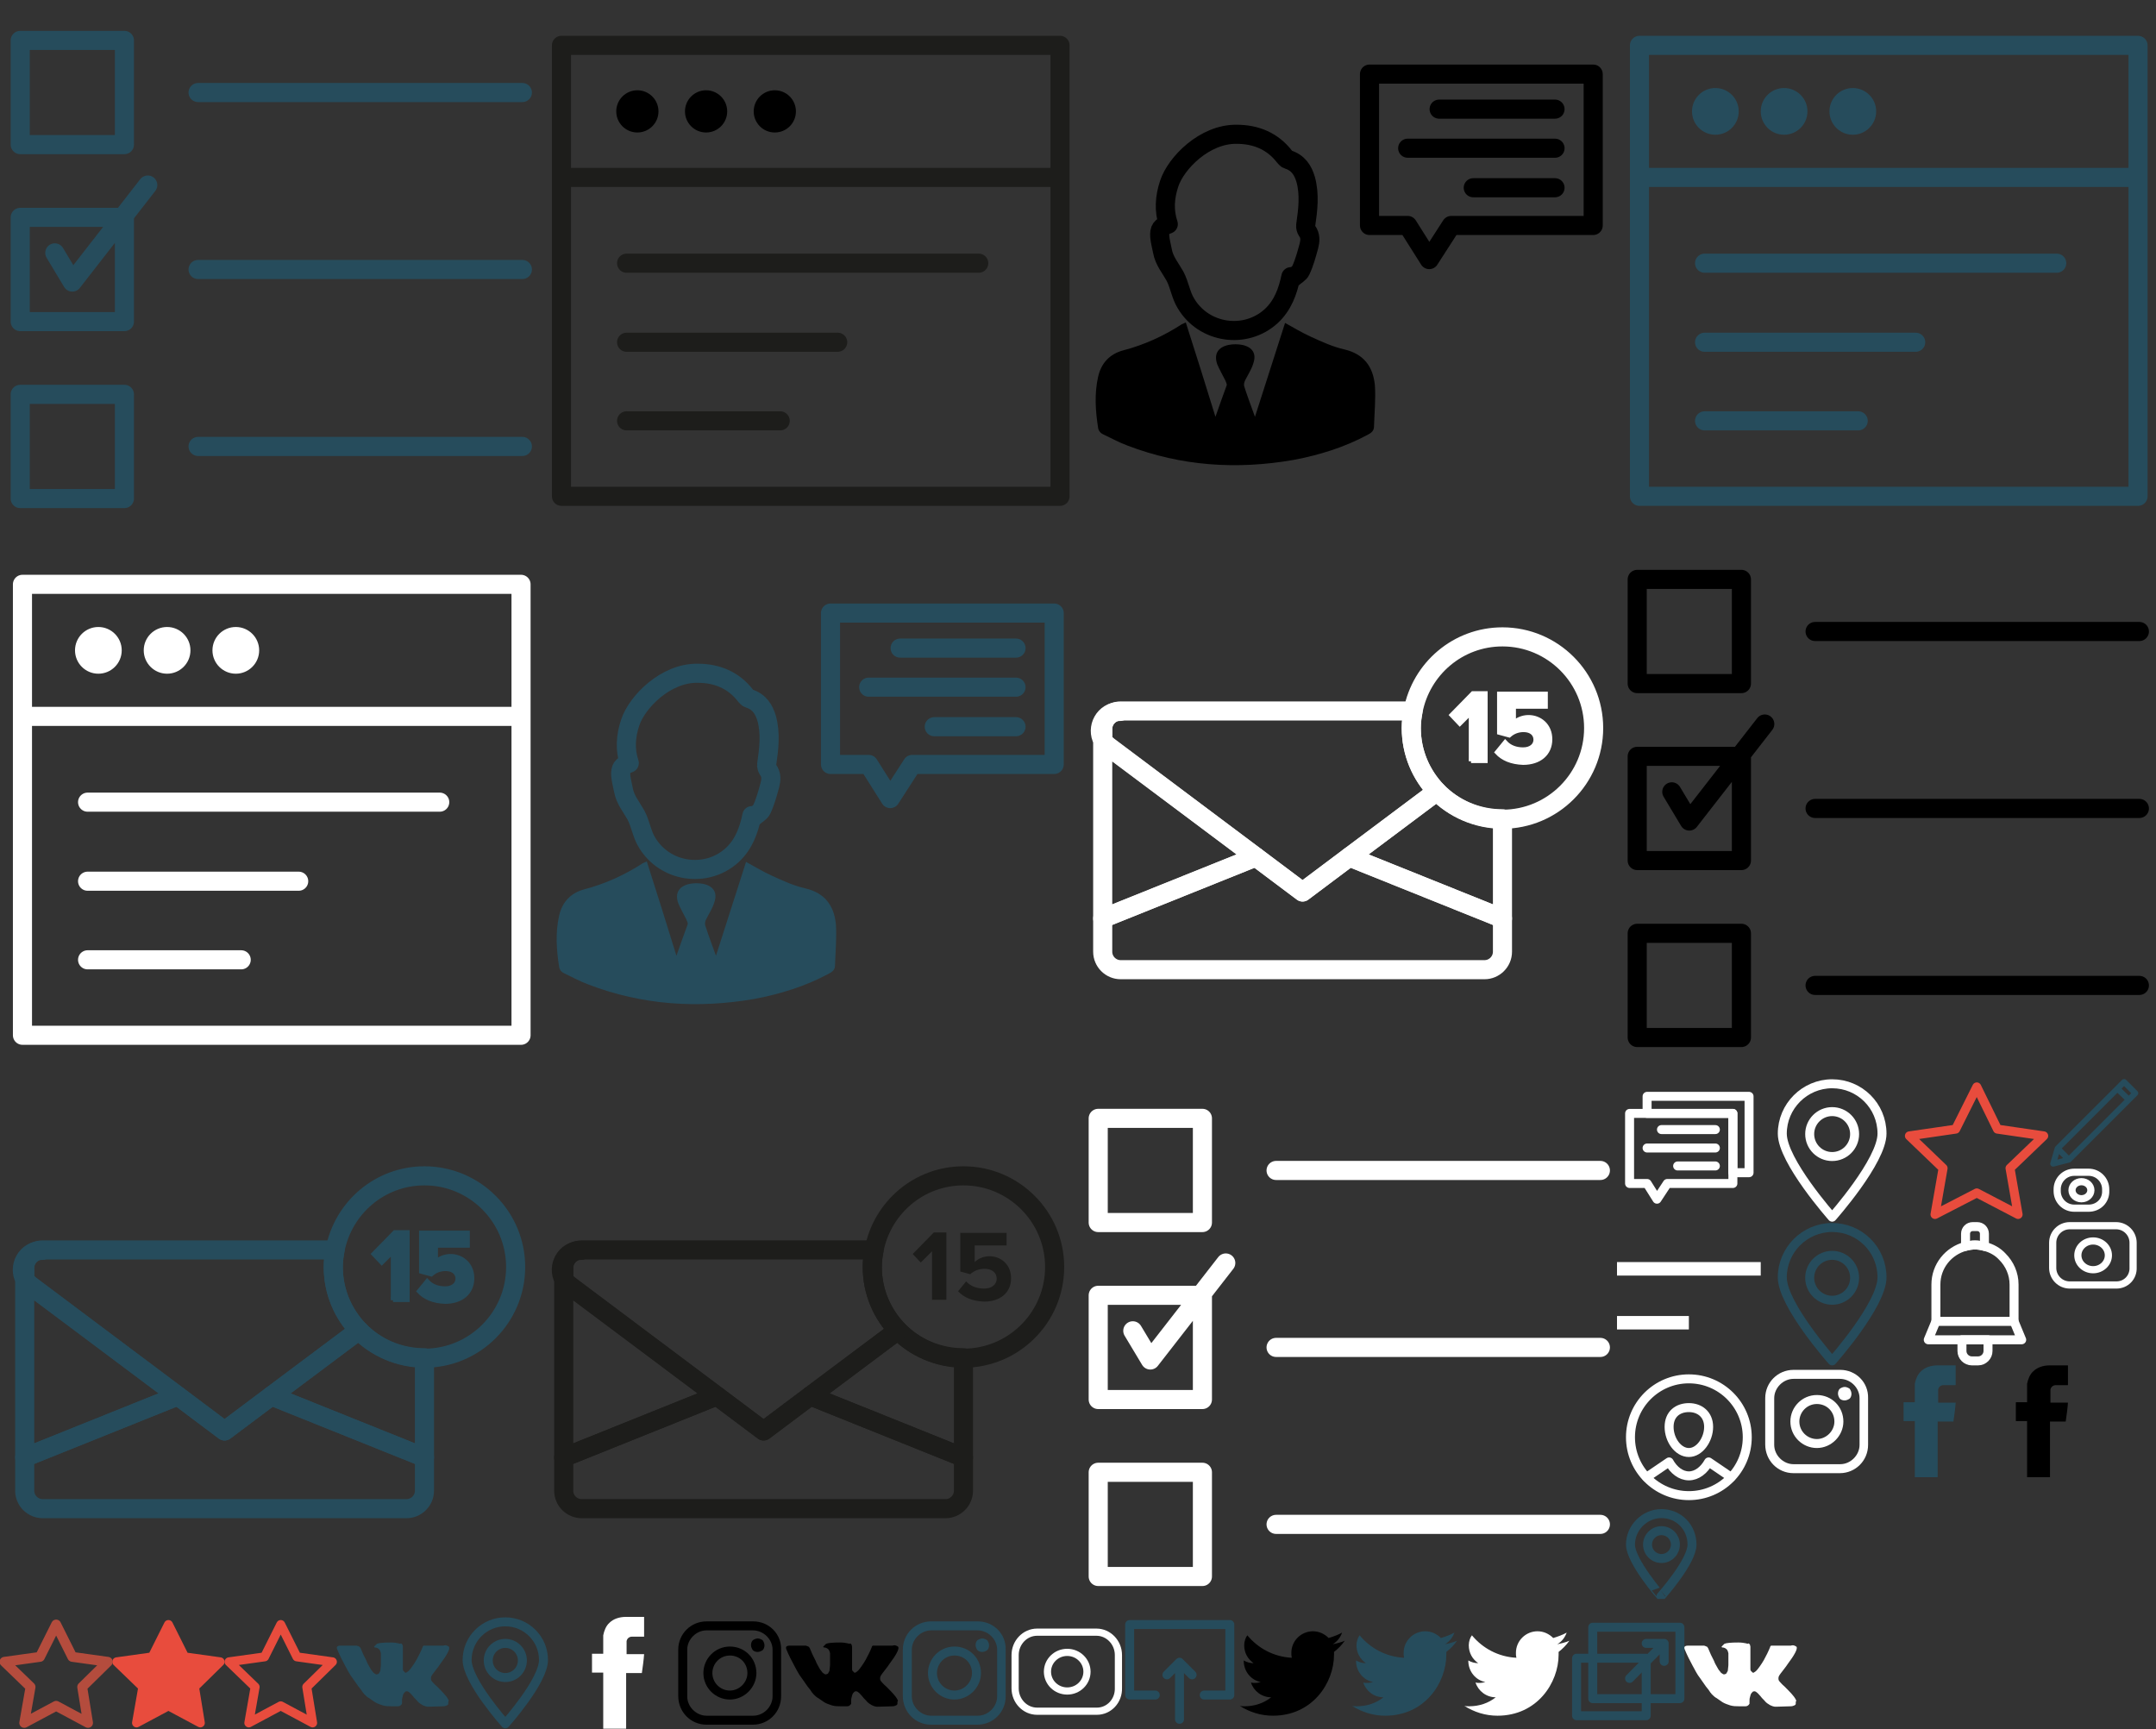 <?xml version="1.0" encoding="utf-8"?><svg width="480" height="385" viewBox="0 0 480 385" xmlns="http://www.w3.org/2000/svg" xmlns:xlink="http://www.w3.org/1999/xlink"><rect x="0" y="0" width="480" height="385" fill="#333333" stroke="none"/><svg viewBox="0 0 120 120" width="120" height="120" id="catalog-black" x="120"><path fill="none" stroke="#1D1D1B" stroke-width="4.252" stroke-linecap="round" stroke-linejoin="round" stroke-miterlimit="10" d="M5 10.1h111v100.4H5zM5 39.5h111"/><circle cx="21.9" cy="24.8" r="4.7"/><circle cx="37.2" cy="24.8" r="4.7"/><circle cx="52.5" cy="24.8" r="4.7"/><path fill="none" stroke="#1D1D1B" stroke-width="4.252" stroke-linecap="round" stroke-linejoin="round" stroke-miterlimit="10" d="M19.5 58.6h78.4M19.5 76.2h47M19.5 93.7h34.2"/></svg><svg viewBox="0 0 120 120" width="120" height="120" id="catalog-brand" x="360"><path fill="none" stroke="#264C5C" stroke-width="4.252" stroke-linecap="round" stroke-linejoin="round" stroke-miterlimit="10" d="M5 10.1h111v100.4H5zM5 39.5h111"/><circle fill="#264C5C" stroke="#264C5C" stroke-miterlimit="10" cx="21.9" cy="24.8" r="4.7"/><circle fill="#264C5C" stroke="#264C5C" stroke-miterlimit="10" cx="37.2" cy="24.8" r="4.7"/><circle fill="#264C5C" stroke="#264C5C" stroke-miterlimit="10" cx="52.5" cy="24.8" r="4.7"/><path fill="none" stroke="#264C5C" stroke-width="4.252" stroke-linecap="round" stroke-linejoin="round" stroke-miterlimit="10" d="M19.5 58.6h78.4M19.5 76.2h47M19.5 93.7h34.2"/></svg><svg viewBox="0 0 120 120" width="120" height="120" id="catalog-white" y="120"><path fill="none" stroke="#FFF" stroke-width="4.252" stroke-linecap="round" stroke-linejoin="round" stroke-miterlimit="10" d="M5 10.1h111v100.4H5zM5 39.5h111"/><circle fill="#FFF" stroke="#FFF" stroke-miterlimit="10" cx="21.9" cy="24.8" r="4.7"/><circle fill="#FFF" stroke="#FFF" stroke-miterlimit="10" cx="37.2" cy="24.8" r="4.7"/><circle fill="#FFF" stroke="#FFF" stroke-miterlimit="10" cx="52.5" cy="24.8" r="4.7"/><path fill="none" stroke="#FFF" stroke-width="4.252" stroke-linecap="round" stroke-linejoin="round" stroke-miterlimit="10" d="M19.5 58.6h78.4M19.5 76.2h47M19.5 93.7h34.2"/></svg><svg viewBox="0 0 20 20" width="20" height="20" id="edit-brand-20" x="456" y="240"><path fill="none" stroke="#264C5C" stroke-width="1.3" stroke-linecap="round" stroke-linejoin="round" stroke-miterlimit="10" d="M16.9.9l2.5 2.5L4.6 18.2l-3.5.9 1-3.4zM4.6 18.2l-2.5-2.5M17.9 4.8l-2.5-2.4"/></svg><svg viewBox="0 0 25 25" width="25" height="25" id="expand-brand-25" x="350" y="360"><path fill="none" stroke="#264C5C" stroke-width="2" stroke-linecap="round" stroke-linejoin="round" stroke-miterlimit="10" d="M20.5 5.9l-7.7 7.8M20.5 5.9h-4M20.5 5.9v4M4.6 2.3H24v15.9H4.6z"/><path fill="none" stroke="#264C5C" stroke-width="2" stroke-linecap="round" stroke-linejoin="round" stroke-miterlimit="10" d="M1 9.2h15.5V22H1z"/></svg><svg viewBox="0 0 32 32" width="32" height="32" id="favorite-danger" x="424" y="240"><path fill="none" stroke="#E84C3D" stroke-width="2" stroke-linecap="round" stroke-linejoin="round" stroke-miterlimit="10" d="M16.1 2l4.6 9.4L31 12.9l-7.5 7.2 1.8 10.3-9.2-4.8-9.3 4.8 1.8-10.3-7.5-7.2 10.3-1.5z"/></svg><svg viewBox="0 0 25 25" width="25" height="25" id="favorite-danger-25" x="50" y="360"><path fill="none" stroke="#E84C3D" stroke-width="2" stroke-linecap="round" stroke-linejoin="round" stroke-miterlimit="10" d="M12.5 1.7l3.6 7.2L24 10l-5.7 5.6 1.3 8-7.1-3.8-7.1 3.8 1.4-8L1 10l7.9-1.1z"/></svg><svg viewBox="0 0 25 25" width="25" height="25" id="favorite-danger-25-active" x="25" y="360"><path fill="#E84C3D" stroke="#E84C3D" stroke-width="2" stroke-linecap="round" stroke-linejoin="round" stroke-miterlimit="10" d="M12.5 1.7l3.6 7.2L24 10l-5.7 5.6 1.3 8-7.1-3.8-7.1 3.8 1.4-8L1 10l7.9-1.1z"/></svg><svg viewBox="0 0 25 25" width="25" height="25" id="favorite-danger-25-hover" y="360"><path fill="none" stroke="#B44C3D" stroke-width="2.2" stroke-linecap="round" stroke-linejoin="round" stroke-miterlimit="10" d="M12.5 1.7l3.6 7.2L24 10l-5.7 5.6 1.3 8-7.1-3.8-7.1 3.8 1.4-8L1 10l7.9-1.1z"/></svg><svg viewBox="0 0 25 25" width="25" height="25" id="fb-black" x="442" y="304"><path d="M10.7 1.3C11.6.4 13 0 14.3 0h4.1v4.4h-2.7c-.6 0-1.1.4-1.2 1v2.9h3.9c-.1 1.4-.3 2.8-.5 4.2h-3.5v12.4H9.3V12.4H6.8V8.2h2.5V4.1c.2-1 .6-2.1 1.4-2.8z"/></svg><svg viewBox="0 0 25 25" width="25" height="25" id="fb-brand" x="417" y="304"><path fill="#264C5C" d="M10.7 1.3C11.6.4 13 0 14.3 0h4.1v4.4h-2.7c-.6 0-1.1.4-1.2 1v2.9h3.9c-.1 1.4-.3 2.8-.5 4.2h-3.5v12.4H9.3V12.4H6.8V8.2h2.5V4.1c.2-1 .6-2.1 1.4-2.8z"/></svg><svg viewBox="0 0 25 25" width="25" height="25" id="fb-white" x="125" y="360"><path fill="#FFF" d="M10.7 1.3C11.6.4 13 0 14.3 0h4.1v4.4h-2.7c-.6 0-1.1.4-1.2 1v2.9h3.9c-.1 1.4-.3 2.8-.5 4.2h-3.5v12.4H9.3V12.4H6.8V8.2h2.5V4.1c.2-1 .6-2.1 1.4-2.8z"/></svg><svg viewBox="0 0 32 32" width="32" height="32" id="geo-brand" x="392" y="272"><path fill="none" stroke="#264C5C" stroke-width="2" stroke-linecap="round" stroke-linejoin="round" stroke-miterlimit="10" d="M27 12.4C27 18.5 15.9 31 15.9 31S4.8 18.5 4.8 12.4s5-11.1 11.1-11.1S27 6.2 27 12.4z"/><circle fill="none" stroke="#264C5C" stroke-width="2" stroke-linecap="round" stroke-linejoin="round" stroke-miterlimit="10" cx="15.9" cy="12.5" r="5"/></svg><svg viewBox="0 0 20 20" width="20" height="20" id="geo-brand-20" x="360" y="336"><path fill="none" stroke="#264C5C" stroke-width="2" stroke-linecap="round" stroke-linejoin="round" stroke-miterlimit="10" d="M16.7 7.9c0 3.8-6.9 11.5-6.9 11.5S3 11.6 3 7.9 6.1 1 9.9 1s6.8 3 6.8 6.9z"/><circle fill="none" stroke="#264C5C" stroke-width="2" stroke-linecap="round" stroke-linejoin="round" stroke-miterlimit="10" cx="9.9" cy="7.9" r="3.1"/></svg><svg viewBox="0 0 25 25" width="25" height="25" id="geo-brand-25" x="100" y="360"><path fill="none" stroke="#264C5C" stroke-width="2" stroke-linecap="round" stroke-linejoin="round" stroke-miterlimit="10" d="M21 9.6c0 4.7-8.5 14.2-8.5 14.2S4 14.3 4 9.6s3.8-8.5 8.5-8.5S21 4.9 21 9.6z"/><circle fill="none" stroke="#264C5C" stroke-width="2" stroke-linecap="round" stroke-linejoin="round" stroke-miterlimit="10" cx="12.5" cy="9.7" r="3.8"/></svg><svg viewBox="0 0 32 32" width="32" height="32" id="geo-white" x="392" y="240"><path fill="none" stroke="#FFF" stroke-width="2" stroke-linecap="round" stroke-linejoin="round" stroke-miterlimit="10" d="M27 12.4C27 18.5 15.9 31 15.9 31S4.8 18.5 4.8 12.4s5-11.1 11.1-11.1S27 6.2 27 12.4z"/><circle fill="none" stroke="#FFF" stroke-width="2" stroke-linecap="round" stroke-linejoin="round" stroke-miterlimit="10" cx="15.9" cy="12.5" r="5"/></svg><svg viewBox="0 0 25 25" width="25" height="25" id="instagram-black" x="150" y="360"><path d="M17.7 1H7.3C3.8 1 1 3.8 1 7.3v10.3C1 21.2 3.8 24 7.3 24h10.3c3.5 0 6.3-2.8 6.3-6.3V7.3C24 3.8 21.2 1 17.7 1zM22 17.7c0 2.3-2 4.3-4.3 4.3H7.3C5 22 3 20 3 17.7V7.3C3 5 5 3 7.3 3h10.3C20 3 22 5 22 7.3v10.4z"/><path d="M12.5 6.6c-3.3 0-5.9 2.7-5.9 5.9 0 3.3 2.7 5.9 5.9 5.9s5.9-2.7 5.9-5.9c0-3.3-2.6-5.9-5.9-5.9zm0 9.8c-2.1 0-3.9-1.7-3.9-3.9 0-2.1 1.7-3.9 3.9-3.9s3.9 1.7 3.9 3.9c0 2.1-1.8 3.9-3.9 3.9zM18.7 4.8c-.4 0-.8.2-1.1.4-.3.3-.4.7-.4 1.1 0 .4.2.8.4 1.1.3.3.7.4 1.1.4.4 0 .8-.2 1.1-.4.3-.3.4-.7.4-1.1 0-.4-.2-.8-.4-1.1-.3-.2-.7-.4-1.1-.4z"/></svg><svg viewBox="0 0 25 25" width="25" height="25" id="instagram-brand" x="200" y="360"><g fill="#264C5C"><path d="M17.7 1H7.3C3.8 1 1 3.8 1 7.3v10.3C1 21.2 3.8 24 7.3 24h10.3c3.5 0 6.3-2.8 6.3-6.3V7.3C24 3.8 21.2 1 17.7 1zM22 17.7c0 2.3-2 4.3-4.3 4.3H7.3C5 22 3 20 3 17.7V7.3C3 5 5 3 7.3 3h10.3C20 3 22 5 22 7.3v10.4z"/><path d="M12.5 6.6c-3.3 0-5.9 2.7-5.9 5.9 0 3.3 2.7 5.9 5.9 5.9s5.9-2.7 5.9-5.9c0-3.3-2.6-5.9-5.9-5.9zm0 9.8c-2.1 0-3.9-1.7-3.9-3.9 0-2.1 1.7-3.9 3.9-3.9s3.9 1.7 3.9 3.9c0 2.1-1.8 3.9-3.9 3.9zM18.7 4.8c-.4 0-.8.2-1.1.4-.3.3-.4.7-.4 1.1 0 .4.2.8.4 1.1.3.3.7.4 1.1.4.4 0 .8-.2 1.1-.4.3-.3.4-.7.4-1.1 0-.4-.2-.8-.4-1.1-.3-.2-.7-.4-1.1-.4z"/></g></svg><svg viewBox="0 0 25 25" width="25" height="25" id="instagram-white" x="392" y="304"><g fill="#FFF"><path d="M17.7 1H7.3C3.8 1 1 3.8 1 7.3v10.3C1 21.2 3.8 24 7.3 24h10.3c3.5 0 6.3-2.8 6.3-6.3V7.3C24 3.8 21.2 1 17.7 1zM22 17.7c0 2.3-2 4.3-4.3 4.3H7.3C5 22 3 20 3 17.7V7.3C3 5 5 3 7.3 3h10.3C20 3 22 5 22 7.3v10.4z"/><path d="M12.5 6.6c-3.3 0-5.9 2.7-5.9 5.9 0 3.3 2.7 5.9 5.9 5.9s5.9-2.7 5.9-5.9c0-3.3-2.6-5.9-5.9-5.9zm0 9.8c-2.1 0-3.9-1.7-3.9-3.9 0-2.1 1.7-3.9 3.9-3.9s3.9 1.7 3.9 3.9c0 2.1-1.8 3.9-3.9 3.9zM18.7 4.8c-.4 0-.8.2-1.1.4-.3.3-.4.7-.4 1.1 0 .4.2.8.4 1.1.3.3.7.4 1.1.4.4 0 .8-.2 1.1-.4.3-.3.4-.7.4-1.1 0-.4-.2-.8-.4-1.1-.3-.2-.7-.4-1.1-.4z"/></g></svg><svg viewBox="0 0 120 120" width="120" height="120" id="list-black" x="360" y="120"><path fill="none" stroke="#000" stroke-width="4.252" stroke-linecap="round" stroke-linejoin="round" stroke-miterlimit="10" d="M4.5 9h23.2v23.2H4.5zM44.1 20.6h72.2M4.5 48.4h23.2v23.2H4.5zM44.1 60h72.2M4.5 87.8h23.2V111H4.5zM44.1 99.4h72.2M12.2 56.3l3.9 6.5M32.9 41.2L16.1 62.8"/></svg><svg viewBox="0 0 120 120" width="120" height="120" id="list-brand"><path fill="none" stroke="#264C5C" stroke-width="4.252" stroke-linecap="round" stroke-linejoin="round" stroke-miterlimit="10" d="M4.5 9h23.2v23.2H4.5zM44.1 20.6h72.2M4.5 48.4h23.2v23.2H4.5zM44.1 60h72.2M4.5 87.8h23.2V111H4.5zM44.1 99.4h72.2M12.2 56.3l3.9 6.5M32.9 41.2L16.1 62.8"/></svg><svg viewBox="0 0 120 120" width="120" height="120" id="list-white" x="240" y="240"><path fill="none" stroke="#FFF" stroke-width="4.252" stroke-linecap="round" stroke-linejoin="round" stroke-miterlimit="10" d="M4.5 9h23.2v23.2H4.5zM44.1 20.6h72.2M4.5 48.4h23.2v23.2H4.5zM44.1 60h72.2M4.5 87.8h23.2V111H4.5zM44.1 99.4h72.2M12.2 56.3l3.9 6.5M32.9 41.2L16.1 62.8"/></svg><svg viewBox="0 0 120 120" width="120" height="120" id="mail-black" x="120" y="240"><g fill="none" stroke="#1D1D1B" stroke-width="4.252" stroke-linecap="round" stroke-linejoin="round" stroke-miterlimit="10"><path d="M74.6 38.3c1.8-9.4 10-16.5 19.9-16.5 11.2 0 20.3 9.1 20.3 20.3 0 11.2-9.1 20.3-20.3 20.3-5.7 0-10.9-2.4-14.6-6.2-3.5-3.6-5.7-8.6-5.7-14.1 0-1.3.1-2.6.4-3.8z"/><path d="M94.5 62.3v22.2L60.4 70.8l19.5-14.6c3.7 3.8 8.9 6.1 14.6 6.1z"/><path d="M94.5 91.9c0 2.2-1.8 4-4 4h-81c-2.2 0-4-1.8-4-4v-7.4l34.1-13.7L50 78.6l10.4-7.8 34.1 13.7v7.4z"/><path d="M5.5 44.8v-2.5c0-2.2 1.8-4 4-4h65.1c-.2 1.2-.4 2.5-.4 3.8 0 5.5 2.2 10.4 5.7 14.1L60.4 70.8 50 78.6l-10.4-7.8L6.7 46.1c-.5-.4-.9-.8-1.2-1.3z"/><path d="M5.5 42.3v2.5c-1.5-2.7.3-6.4 3.8-6.4h.1c-2.1-.1-3.9 1.7-3.9 3.9zM5.5 84.5V44.8c.3.5.7 1 1.2 1.4l32.9 24.6L5.5 84.5z"/></g><g fill="#1D1D1B"><path d="M87.5 49.5V38.6L85 41.1l-1.8-1.9 4.7-4.8h2.8v15h-3.2zM93.3 47.5l1.8-2.2c1 1.1 2.4 1.6 4 1.6 1.8 0 2.8-1 2.8-2.2 0-1.3-1-2.2-2.7-2.2-1.2 0-2.3.4-3.2 1.2l-2.2-.6v-8.6h10.3v2.8H97V41c.7-.7 1.9-1.3 3.3-1.3 2.5 0 4.8 1.8 4.8 4.9 0 3.2-2.4 5.2-6 5.2-2.6-.1-4.5-.9-5.8-2.3z"/></g></svg><svg viewBox="0 0 120 120" width="120" height="120" id="mail-brand" y="240"><g fill="none" stroke="#264C5C" stroke-width="4.252" stroke-linecap="round" stroke-linejoin="round" stroke-miterlimit="10"><path d="M74.6 38.3c1.8-9.4 10-16.5 19.9-16.5 11.2 0 20.3 9.1 20.3 20.3 0 11.2-9.1 20.3-20.3 20.3-5.7 0-10.9-2.4-14.6-6.2-3.5-3.6-5.7-8.6-5.7-14.1 0-1.3.1-2.6.4-3.8z"/><path d="M94.5 62.3v22.2L60.4 70.8l19.5-14.6c3.7 3.8 8.9 6.1 14.6 6.1z"/><path d="M94.5 91.9c0 2.2-1.8 4-4 4h-81c-2.2 0-4-1.8-4-4v-7.4l34.1-13.7L50 78.6l10.4-7.8 34.1 13.7v7.4z"/><path d="M5.5 44.8v-2.5c0-2.2 1.8-4 4-4h65.1c-.2 1.2-.4 2.5-.4 3.8 0 5.5 2.2 10.4 5.7 14.1L60.4 70.8 50 78.6l-10.4-7.8L6.7 46.1c-.5-.4-.9-.8-1.2-1.3z"/><path d="M5.5 42.3v2.5c-1.5-2.7.3-6.4 3.8-6.4h.1c-2.1-.1-3.9 1.7-3.9 3.9zM5.5 84.5V44.8c.3.5.7 1 1.2 1.4l32.9 24.6L5.5 84.5z"/></g><g fill="#264C5C" stroke="#264C5C"><path d="M87.5 49.5V38.6L85 41.1l-1.8-1.9 4.7-4.8h2.8v15h-3.2zM93.3 47.5l1.8-2.2c1 1.1 2.4 1.6 4 1.6 1.8 0 2.8-1 2.8-2.2 0-1.3-1-2.2-2.7-2.2-1.2 0-2.3.4-3.2 1.2l-2.2-.6v-8.6h10.3v2.8H97V41c.7-.7 1.9-1.3 3.3-1.3 2.5 0 4.8 1.8 4.8 4.9 0 3.2-2.4 5.2-6 5.2-2.6-.1-4.5-.9-5.8-2.3z"/></g></svg><svg viewBox="0 0 120 120" width="120" height="120" id="mail-white" x="240" y="120"><g fill="none" stroke="#FFF" stroke-width="4.252" stroke-linecap="round" stroke-linejoin="round" stroke-miterlimit="10"><path d="M74.6 38.3c1.8-9.4 10-16.5 19.9-16.5 11.2 0 20.3 9.1 20.3 20.3 0 11.2-9.1 20.3-20.3 20.3-5.7 0-10.9-2.4-14.6-6.2-3.5-3.6-5.7-8.6-5.7-14.1 0-1.3.1-2.6.4-3.8z"/><path d="M94.5 62.3v22.2L60.4 70.8l19.5-14.6c3.7 3.8 8.9 6.1 14.6 6.1z"/><path d="M94.5 91.9c0 2.2-1.8 4-4 4h-81c-2.2 0-4-1.8-4-4v-7.4l34.1-13.7L50 78.6l10.4-7.8 34.1 13.7v7.4z"/><path d="M5.5 44.8v-2.5c0-2.2 1.8-4 4-4h65.1c-.2 1.2-.4 2.5-.4 3.8 0 5.5 2.2 10.4 5.7 14.1L60.4 70.8 50 78.6l-10.4-7.8L6.7 46.1c-.5-.4-.9-.8-1.2-1.3z"/><path d="M5.5 42.3v2.5c-1.5-2.7.3-6.4 3.8-6.4h.1c-2.1-.1-3.9 1.7-3.9 3.9zM5.5 84.5V44.8c.3.5.7 1 1.2 1.4l32.9 24.6L5.5 84.5z"/></g><g fill="#FFF" stroke="#FFF"><path d="M87.5 49.5V38.6L85 41.1l-1.8-1.9 4.7-4.8h2.8v15h-3.2zM93.3 47.5l1.8-2.2c1 1.1 2.4 1.6 4 1.6 1.8 0 2.8-1 2.8-2.2 0-1.3-1-2.2-2.7-2.2-1.2 0-2.3.4-3.2 1.2l-2.2-.6v-8.6h10.3v2.8H97V41c.7-.7 1.9-1.3 3.3-1.3 2.5 0 4.8 1.8 4.8 4.9 0 3.2-2.4 5.2-6 5.2-2.6-.1-4.5-.9-5.8-2.3z"/></g></svg><svg viewBox="0 0 32 32" width="32" height="32" id="menu" x="360" y="272"><path d="M32 12H0V9h32v3zm-16 9H0v3h16v-3z" fill="#fff"/></svg><svg viewBox="0 0 32 32" width="32" height="32" id="messages-white" x="360" y="240"><path fill="none" stroke="#FFF" stroke-width="2" stroke-linecap="round" stroke-linejoin="round" stroke-miterlimit="10" d="M9.9 11.5h12M6.7 15.6h15.2M13.5 19.6h8.4"/><g fill="none" stroke="#FFF" stroke-width="2" stroke-linecap="round" stroke-linejoin="round" stroke-miterlimit="10"><path d="M25.8 21.1V7.9h-23v15.6h3.9L8.9 27l2.3-3.5h14.6z"/><path d="M29.4 4.1v17h-3.6V7.9H6.7V4.1z"/></g></svg><svg viewBox="0 0 32 32" width="32" height="32" id="notices-white" x="424" y="272"><path fill="none" stroke="#FFF" stroke-width="2" stroke-linecap="round" stroke-linejoin="round" stroke-miterlimit="10" d="M16.4 31H15c-1.2 0-2.2-1-2.2-2.2v-2.5h5.8v2.5c0 1.2-1 2.2-2.2 2.2z"/><g fill="none" stroke="#FFF" stroke-width="2" stroke-linecap="round" stroke-linejoin="round" stroke-miterlimit="10"><path d="M17.8 5.5c-.7-.2-1.4-.3-2.1-.3-.7 0-1.4.1-2.1.3C9.8 6.5 7 9.9 7 14v8.2l-1.7 4.1h20.8l-1.7-4.1V14c0-2.4-1-4.6-2.6-6.2-1-1.1-2.4-1.9-4-2.3z"/><path d="M15.2 1.1h1c.9 0 1.6.7 1.6 1.6v2.8c-.7-.2-1.4-.3-2.1-.3-.7 0-1.4.1-2.1.3V2.7c0-.9.7-1.6 1.6-1.6z"/></g><path fill="none" stroke="#FFF" stroke-width="2" stroke-linecap="round" stroke-linejoin="round" stroke-miterlimit="10" d="M7 22.2h17.4"/></svg><svg viewBox="0 0 15 10" width="15" height="10" id="preload-white-15" x="456" y="260"><path fill="none" stroke="#FFF" stroke-width="1.6" stroke-linecap="round" stroke-linejoin="round" stroke-miterlimit="10" d="M9 9H5.8C3.7 9 2 7.3 2 5.2v-.4C2 2.7 3.7 1 5.8 1H9c2.1 0 3.8 1.7 3.8 3.8v.3C12.9 7.3 11.2 9 9 9z"/><ellipse fill="none" stroke="#FFF" stroke-width="1.6" stroke-linecap="round" stroke-linejoin="round" stroke-miterlimit="10" cx="7.4" cy="5" rx="2.1" ry="1.9"/></svg><svg viewBox="0 0 20 15" width="20" height="15" id="preload-white-20" x="456" y="272"><path fill="none" stroke="#FFF" stroke-width="1.6" stroke-linecap="round" stroke-linejoin="round" stroke-miterlimit="10" d="M15.2 14.1H4.8c-2.1 0-3.8-1.7-3.8-3.8V4.7C1 2.6 2.7.9 4.8.9h10.3c2.1 0 3.8 1.7 3.8 3.8v5.5c.1 2.2-1.6 3.9-3.7 3.9z"/><ellipse fill="none" stroke="#FFF" stroke-width="1.6" stroke-linecap="round" stroke-linejoin="round" stroke-miterlimit="10" cx="10" cy="7.5" rx="3.4" ry="3.2"/></svg><svg viewBox="0 0 25 25" width="25" height="25" id="preload-white-25" x="225" y="360"><path fill="none" stroke="#FFF" stroke-width="1.6" stroke-linecap="round" stroke-linejoin="round" stroke-miterlimit="10" d="M19.2 21H5.9C3.2 21 1 18.7 1 15.9V8.5c0-2.8 2.2-5.1 4.9-5.1h13.2c2.7 0 4.9 2.3 4.9 5.1v7.3c.1 2.9-2.1 5.2-4.8 5.2z"/><ellipse fill="none" stroke="#FFF" stroke-width="1.6" stroke-linecap="round" stroke-linejoin="round" stroke-miterlimit="10" cx="12.6" cy="12.2" rx="4.4" ry="4.3"/></svg><svg viewBox="0 0 25 25" width="25" height="25" id="roll-brand-25" x="250" y="360"><path fill="none" stroke="#264C5C" stroke-width="2" stroke-linecap="round" stroke-linejoin="round" stroke-miterlimit="10" d="M18.1 17.4h5.7V1.7H1.5v15.7h5.7"/><g fill="none" stroke="#264C5C" stroke-width="2" stroke-linecap="round" stroke-linejoin="round" stroke-miterlimit="10"><path d="M15.4 12.9l-2.8-2.8-2.8 2.8M12.6 10.1v12.7"/></g></svg><svg viewBox="0 0 25 25" width="25" height="25" id="twitter-black" x="275" y="360"><path d="M24.4 5.3c-.9.4-1.8.6-2.7.8 1-.6 1.7-1.5 2.1-2.6-.9.5-2 .9-3 1.2-.9-.9-2.1-1.5-3.5-1.5-2.6 0-4.8 2.1-4.8 4.8 0 .4 0 .7.1 1.1-4-.2-7.5-2.1-9.9-5-.4.5-.7 1.4-.7 2.2 0 1.7.8 3.1 2.1 4-.8 0-1.5-.2-2.2-.6v.1c0 2.3 1.6 4.3 3.8 4.7-.4.1-.8.2-1.3.2-.3 0-.6 0-.9-.1.6 1.9 2.4 3.3 4.5 3.3-1.6 1.3-3.7 2-5.9 2-.4 0-.8 0-1.1-.1C3.2 21.2 5.7 22 8.4 22 17.2 22 22 14.7 22 8.4v-.6c.9-.7 1.7-1.5 2.4-2.5z"/></svg><svg viewBox="0 0 25 25" width="25" height="25" id="twitter-brand" x="300" y="360"><path fill="#264C5C" d="M24.4 5.3c-.9.4-1.8.6-2.7.8 1-.6 1.7-1.5 2.1-2.6-.9.5-2 .9-3 1.2-.9-.9-2.1-1.5-3.5-1.5-2.6 0-4.8 2.1-4.8 4.8 0 .4 0 .7.1 1.1-4-.2-7.5-2.1-9.9-5-.4.5-.7 1.4-.7 2.2 0 1.7.8 3.1 2.1 4-.8 0-1.5-.2-2.2-.6v.1c0 2.3 1.6 4.3 3.8 4.7-.4.1-.8.2-1.3.2-.3 0-.6 0-.9-.1.6 1.9 2.4 3.3 4.5 3.3-1.6 1.3-3.7 2-5.9 2-.4 0-.8 0-1.1-.1C3.2 21.2 5.7 22 8.4 22 17.2 22 22 14.7 22 8.4v-.6c.9-.7 1.7-1.5 2.4-2.5z"/></svg><svg viewBox="0 0 25 25" width="25" height="25" id="twitter-white" x="325" y="360"><path fill="#FFF" d="M24.4 5.3c-.9.4-1.8.6-2.7.8 1-.6 1.7-1.5 2.1-2.6-.9.5-2 .9-3 1.2-.9-.9-2.1-1.5-3.5-1.5-2.6 0-4.8 2.1-4.8 4.8 0 .4 0 .7.1 1.1-4-.2-7.5-2.1-9.9-5-.4.5-.7 1.4-.7 2.2 0 1.7.8 3.1 2.1 4-.8 0-1.5-.2-2.2-.6v.1c0 2.3 1.6 4.3 3.8 4.7-.4.1-.8.2-1.3.2-.3 0-.6 0-.9-.1.6 1.9 2.4 3.3 4.5 3.3-1.6 1.3-3.7 2-5.9 2-.4 0-.8 0-1.1-.1C3.2 21.2 5.7 22 8.4 22 17.2 22 22 14.7 22 8.4v-.6c.9-.7 1.7-1.5 2.4-2.5z"/></svg><svg viewBox="0 0 120 120" width="120" height="120" id="user-messages-black" x="240"><path fill="none" stroke="#000" stroke-width="4.252" stroke-linecap="round" stroke-linejoin="round" stroke-miterlimit="10" d="M80.4 24.3h25.8M73.4 33h32.8M88 41.8h18.2M114.7 16.5v33.7H83.1l-4.9 7.6-4.8-7.6h-8.5V16.5z"/><path d="M24 71.8c2.2 6.9 4.4 13.8 6.6 21 .9-2.6 1.7-4.8 2.5-7 .1-.3-.2-.8-.3-1.1-.6-1.2-1.3-2.4-1.8-3.6-.8-2.3.2-3.8 2.5-4.3 1-.2 2.1-.2 3.1 0 2.3.5 3.2 2 2.4 4.2-.4 1.3-1.2 2.5-1.8 3.7-.2.4-.3.9-.2 1.3.7 2.2 1.5 4.3 2.4 6.8 2.3-7.2 4.5-14 6.7-20.9 2 1.1 3.8 2.2 5.8 3.1 2.4 1.1 4.8 2.2 7.4 2.8 4.3 1 6.4 3.8 6.8 8 .2 3-.1 6.1-.2 9.2 0 .9-.6 1.4-1.4 1.8-5.2 2.8-10.7 4.5-16.5 5.6-12.6 2.2-25 1.4-37-3.2-1.9-.7-3.7-1.7-5.6-2.6-.4-.2-.8-.7-.9-1.2-.6-3.8-.9-7.7 0-11.6.7-3 2.6-5 5.6-5.8 4.6-1.2 9-3.2 13-5.8.2-.1.5-.2.9-.4z"/><path fill="none" stroke="#000" stroke-width="4.252" stroke-linecap="round" stroke-linejoin="round" stroke-miterlimit="10" d="M47.4 61.6c-.7 3.3-1.8 6.4-4.4 8.8-5.7 5.2-15 3.9-19-2.9-1.1-1.8-1.4-4.1-2.4-6-1-1.8-2.4-3.4-2.8-5.6-.2-1.1-.5-2.1-.6-3.2-.1-1.7.3-2.2 1.9-2.8-1-3-.8-6 .2-9 1.5-4.6 7.9-11.1 15-11 4.3 0 8 1.5 10.7 5 .2.2.4.5.7.6 2.3.7 3.4 2.4 4 4.5.9 3.3.5 6.7 0 10.1-.1.4.1 1 .3 1.3.8 1.1.7 2.2.4 3.4-.5 1.8-1 3.7-1.8 5.4-.3.7-1.2 1.1-1.8 1.7-.2-.2-.3-.3-.4-.3z"/></svg><svg viewBox="0 0 120 120" width="120" height="120" id="user-messages-brand" x="120" y="120"><path fill="none" stroke="#264C5C" stroke-width="4.252" stroke-linecap="round" stroke-linejoin="round" stroke-miterlimit="10" d="M80.4 24.3h25.8M73.4 33h32.8M88 41.8h18.2M78.2 57.8l-4.8-7.6h-8.5V16.5h49.8v33.7H83.1z"/><path fill="#264C5C" d="M24 71.8c2.2 6.9 4.4 13.8 6.6 21 .9-2.6 1.7-4.8 2.5-7 .1-.3-.2-.8-.3-1.1-.6-1.2-1.3-2.4-1.8-3.6-.8-2.3.2-3.8 2.5-4.3 1-.2 2.1-.2 3.1 0 2.3.5 3.2 2 2.4 4.2-.4 1.3-1.2 2.5-1.8 3.7-.2.4-.3.9-.2 1.3.7 2.2 1.5 4.3 2.4 6.8 2.3-7.2 4.5-14 6.7-20.9 2 1.1 3.8 2.2 5.8 3.1 2.4 1.1 4.8 2.2 7.4 2.8 4.3 1 6.4 3.8 6.8 8 .2 3-.1 6.1-.2 9.2 0 .9-.6 1.4-1.4 1.8-5.2 2.8-10.7 4.5-16.5 5.6-12.6 2.2-25 1.4-37-3.2-1.9-.7-3.7-1.7-5.6-2.6-.4-.2-.8-.7-.9-1.2-.6-3.8-.9-7.7 0-11.6.7-3 2.6-5 5.6-5.8 4.6-1.2 9-3.2 13-5.8.2-.1.5-.2.9-.4z"/><path fill="none" stroke="#264C5C" stroke-width="4.252" stroke-linecap="round" stroke-linejoin="round" stroke-miterlimit="10" d="M47.4 61.6c-.7 3.3-1.8 6.4-4.4 8.8-5.7 5.2-15 3.9-19-2.9-1.1-1.8-1.4-4.1-2.4-6-1-1.8-2.4-3.4-2.8-5.6-.2-1.1-.5-2.1-.6-3.2-.1-1.7.3-2.2 1.9-2.8-1-3-.8-6 .2-9 1.5-4.6 7.9-11.1 15-11 4.3 0 8 1.5 10.7 5 .2.2.4.5.7.6 2.3.7 3.4 2.4 4 4.5.9 3.3.5 6.7 0 10.1-.1.4.1 1 .3 1.3.8 1.1.7 2.2.4 3.4-.5 1.8-1 3.7-1.8 5.4-.3.7-1.2 1.1-1.8 1.7-.2-.2-.3-.3-.4-.3z"/></svg><svg viewBox="0 0 32 32" width="32" height="32" id="user-white" x="360" y="304"><path fill="none" stroke="#FFF" stroke-width="2" stroke-linecap="round" stroke-linejoin="round" stroke-miterlimit="10" d="M20.4 13.7c0 2.8-2 5.7-4.4 5.7s-4.4-2.8-4.4-5.7 2-4.3 4.4-4.3 4.4 1.5 4.4 4.3zM20.4 21.5c-1 1.8-2.6 3.1-4.4 3.1-1.8 0-3.4-1.3-4.4-3.1M6.6 24.9l5-3.4M25.4 24.9l-5-3.4"/><circle fill="none" stroke="#FFF" stroke-width="2" stroke-linecap="round" stroke-linejoin="round" stroke-miterlimit="10" cx="16" cy="16" r="13"/></svg><svg viewBox="0 0 25 25" width="25" height="25" id="vk-black" x="175" y="360"><path d="M24.9 18.6c0-.1-.1-.1-.1-.2-.4-.8-1.3-1.7-2.5-2.9-.6-.5-.9-.9-1.1-1.1-.3-.3-.3-.7-.2-1.1.1-.3.5-.8 1.2-1.7.4-.5.6-.8.8-1.1 1.5-2 2.2-3.3 2-3.8l-.1-.1c-.1-.1-.2-.1-.4-.2s-.5-.1-.8 0H19.3l-.1.1c-.1.1-.1.1-.1.2-.4 1-.9 2-1.4 2.9-.3.5-.6 1-.9 1.4-.3.4-.5.7-.7.9-.2.2-.3.3-.5.4-.1.1-.3.2-.3.1-.1 0-.2 0-.2-.1l-.3-.3c-.1-.1-.1-.3-.1-.5V11v-.6-.5-1.1-.9-.7-.6c0-.1-.1-.3-.1-.4-.1-.1-.1-.2-.3-.3-.2.1-.3.1-.5 0-.5-.1-1-.2-1.8-.2-1.6 0-2.7.1-3.1.3l-.5.5c-.1.1-.2.2 0 .3.5 0 .8.2 1.1.5l.1.2c.1.1.1.3.2.6v2.5c0 .5-.1.8-.1 1.1 0 .3-.1.5-.2.6-.1.2-.1.3-.2.3 0 0 0 .1-.1.1s-.2.1-.4.1c-.1 0-.3-.1-.4-.2-.2-.1-.4-.3-.5-.5-.2-.2-.4-.5-.6-.9-.2-.4-.5-.8-.7-1.4l-.2-.4-.5-1c-.2-.5-.4-.9-.6-1.4-.1-.2-.2-.3-.3-.4h-.1s-.1-.1-.2-.1-.2-.1-.3-.1H.8c-.4 0-.6.1-.7.2l-.1.1v.2c0 .1 0 .2.1.4.5 1.2 1.1 2.4 1.7 3.5.6 1.1 1.1 2.1 1.6 2.7.5.7.9 1.3 1.4 2 .5.6.8 1 .9 1.2.1.2.3.3.3.4l.3.3c.2.2.5.5.9.7.4.3.9.6 1.3.9.5.3 1.1.5 1.7.7.7.2 1.3.2 1.9.2h1.5c.3 0 .5-.1.7-.3l.1-.1c0-.1.1-.1.1-.2v-.4c0-.4 0-.7.1-1 .1-.3.1-.5.2-.7.1-.2.2-.3.3-.4l.2-.2h.1c.2-.1.5 0 .7.2.3.2.5.5.8.8.2.3.5.6.9 1 .3.4.7.7.9.8l.3.2c.2.1.4.2.7.3.3.1.5.1.7.1l3.3-.1c.3 0 .6-.1.8-.2.2-.1.3-.2.3-.4v-.4c.1-.1.1-.2.1-.3z"/></svg><svg viewBox="0 0 25 25" width="25" height="25" id="vk-brand" x="75" y="360"><path fill="#264C5C" d="M24.9 18.6c0-.1-.1-.1-.1-.2-.4-.8-1.3-1.7-2.5-2.9-.6-.5-.9-.9-1.1-1.1-.3-.3-.3-.7-.2-1.1.1-.3.5-.8 1.2-1.7.4-.5.6-.8.8-1.1 1.5-2 2.2-3.3 2-3.8l-.1-.1c-.1-.1-.2-.1-.4-.2s-.5-.1-.8 0H19.3l-.1.1c-.1.1-.1.1-.1.2-.4 1-.9 2-1.4 2.9-.3.5-.6 1-.9 1.4-.3.4-.5.7-.7.9-.2.2-.3.3-.5.4-.1.1-.3.2-.3.1-.1 0-.2 0-.2-.1l-.3-.3c-.1-.1-.1-.3-.1-.5V11v-.6-.5-1.1-.9-.7-.6c0-.1-.1-.3-.1-.4-.1-.1-.1-.2-.3-.3-.2.1-.3.1-.5 0-.5-.1-1-.2-1.8-.2-1.6 0-2.7.1-3.1.3l-.5.5c-.1.1-.2.2 0 .3.5 0 .8.2 1.1.5l.1.2c.1.1.1.3.2.6v2.5c0 .5-.1.8-.1 1.1 0 .3-.1.5-.2.6-.1.2-.1.3-.2.3 0 0 0 .1-.1.1s-.2.1-.4.1c-.1 0-.3-.1-.4-.2-.2-.1-.4-.3-.5-.5-.2-.2-.4-.5-.6-.9-.2-.4-.5-.8-.7-1.4l-.2-.4-.5-1c-.2-.5-.4-.9-.6-1.4-.1-.2-.2-.3-.3-.4h-.1s-.1-.1-.2-.1-.2-.1-.3-.1H.8c-.4 0-.6.1-.7.2l-.1.1v.2c0 .1 0 .2.1.4.5 1.2 1.1 2.4 1.7 3.5.6 1.1 1.1 2.1 1.6 2.7.5.7.9 1.3 1.4 2 .5.6.8 1 .9 1.2.1.2.3.3.3.4l.3.3c.2.2.5.5.9.7.4.3.9.6 1.3.9.5.3 1.1.5 1.7.7.7.2 1.3.2 1.9.2h1.5c.3 0 .5-.1.7-.3l.1-.1c0-.1.1-.1.1-.2v-.4c0-.4 0-.7.1-1 .1-.3.1-.5.2-.7.1-.2.2-.3.3-.4l.2-.2h.1c.2-.1.5 0 .7.2.3.2.5.5.8.8.2.3.5.6.9 1 .3.4.7.7.9.8l.3.2c.2.1.4.2.7.3.3.1.5.1.7.1l3.3-.1c.3 0 .6-.1.8-.2.2-.1.3-.2.3-.4v-.4c.1-.1.1-.2.1-.3z"/></svg><svg viewBox="0 0 25 25" width="25" height="25" id="vk-white" x="375" y="360"><path fill="#FFF" d="M24.9 18.6c0-.1-.1-.1-.1-.2-.4-.8-1.3-1.7-2.5-2.9-.6-.5-.9-.9-1.1-1.1-.3-.3-.3-.7-.2-1.1.1-.3.5-.8 1.2-1.7.4-.5.6-.8.8-1.1 1.5-2 2.2-3.3 2-3.8l-.1-.1c-.1-.1-.2-.1-.4-.2s-.5-.1-.8 0H19.3l-.1.1c-.1.1-.1.1-.1.2-.4 1-.9 2-1.4 2.9-.3.5-.6 1-.9 1.4-.3.4-.5.7-.7.9-.2.2-.3.3-.5.4-.1.1-.3.2-.3.1-.1 0-.2 0-.2-.1l-.3-.3c-.1-.1-.1-.3-.1-.5V11v-.6-.5-1.1-.9-.7-.6c0-.1-.1-.3-.1-.4-.1-.1-.1-.2-.3-.3-.2.1-.3.1-.5 0-.5-.1-1-.2-1.8-.2-1.6 0-2.7.1-3.1.3l-.5.5c-.1.1-.2.2 0 .3.5 0 .8.2 1.1.5l.1.2c.1.1.1.3.2.6v2.5c0 .5-.1.8-.1 1.1 0 .3-.1.5-.2.6-.1.2-.1.3-.2.3 0 0 0 .1-.1.1s-.2.1-.4.1c-.1 0-.3-.1-.4-.2-.2-.1-.4-.3-.5-.5-.2-.2-.4-.5-.6-.9-.2-.4-.5-.8-.7-1.4l-.2-.4-.5-1c-.2-.5-.4-.9-.6-1.4-.1-.2-.2-.3-.3-.4h-.1s-.1-.1-.2-.1-.2-.1-.3-.1H.8c-.4 0-.6.1-.7.2l-.1.1v.2c0 .1 0 .2.1.4.5 1.2 1.1 2.4 1.7 3.5.6 1.1 1.1 2.1 1.6 2.7.5.7.9 1.3 1.4 2 .5.6.8 1 .9 1.2.1.2.3.3.3.4l.3.3c.2.2.5.5.9.7.4.3.9.6 1.3.9.5.3 1.1.5 1.7.7.7.2 1.3.2 1.9.2h1.5c.3 0 .5-.1.7-.3l.1-.1c0-.1.1-.1.1-.2v-.4c0-.4 0-.7.1-1 .1-.3.1-.5.2-.7.1-.2.2-.3.3-.4l.2-.2h.1c.2-.1.5 0 .7.2.3.2.5.5.8.8.2.3.5.6.9 1 .3.4.7.7.9.8l.3.2c.2.1.4.2.7.3.3.1.5.1.7.1l3.3-.1c.3 0 .6-.1.8-.2.2-.1.3-.2.3-.4v-.4c.1-.1.1-.2.1-.3z"/></svg></svg>